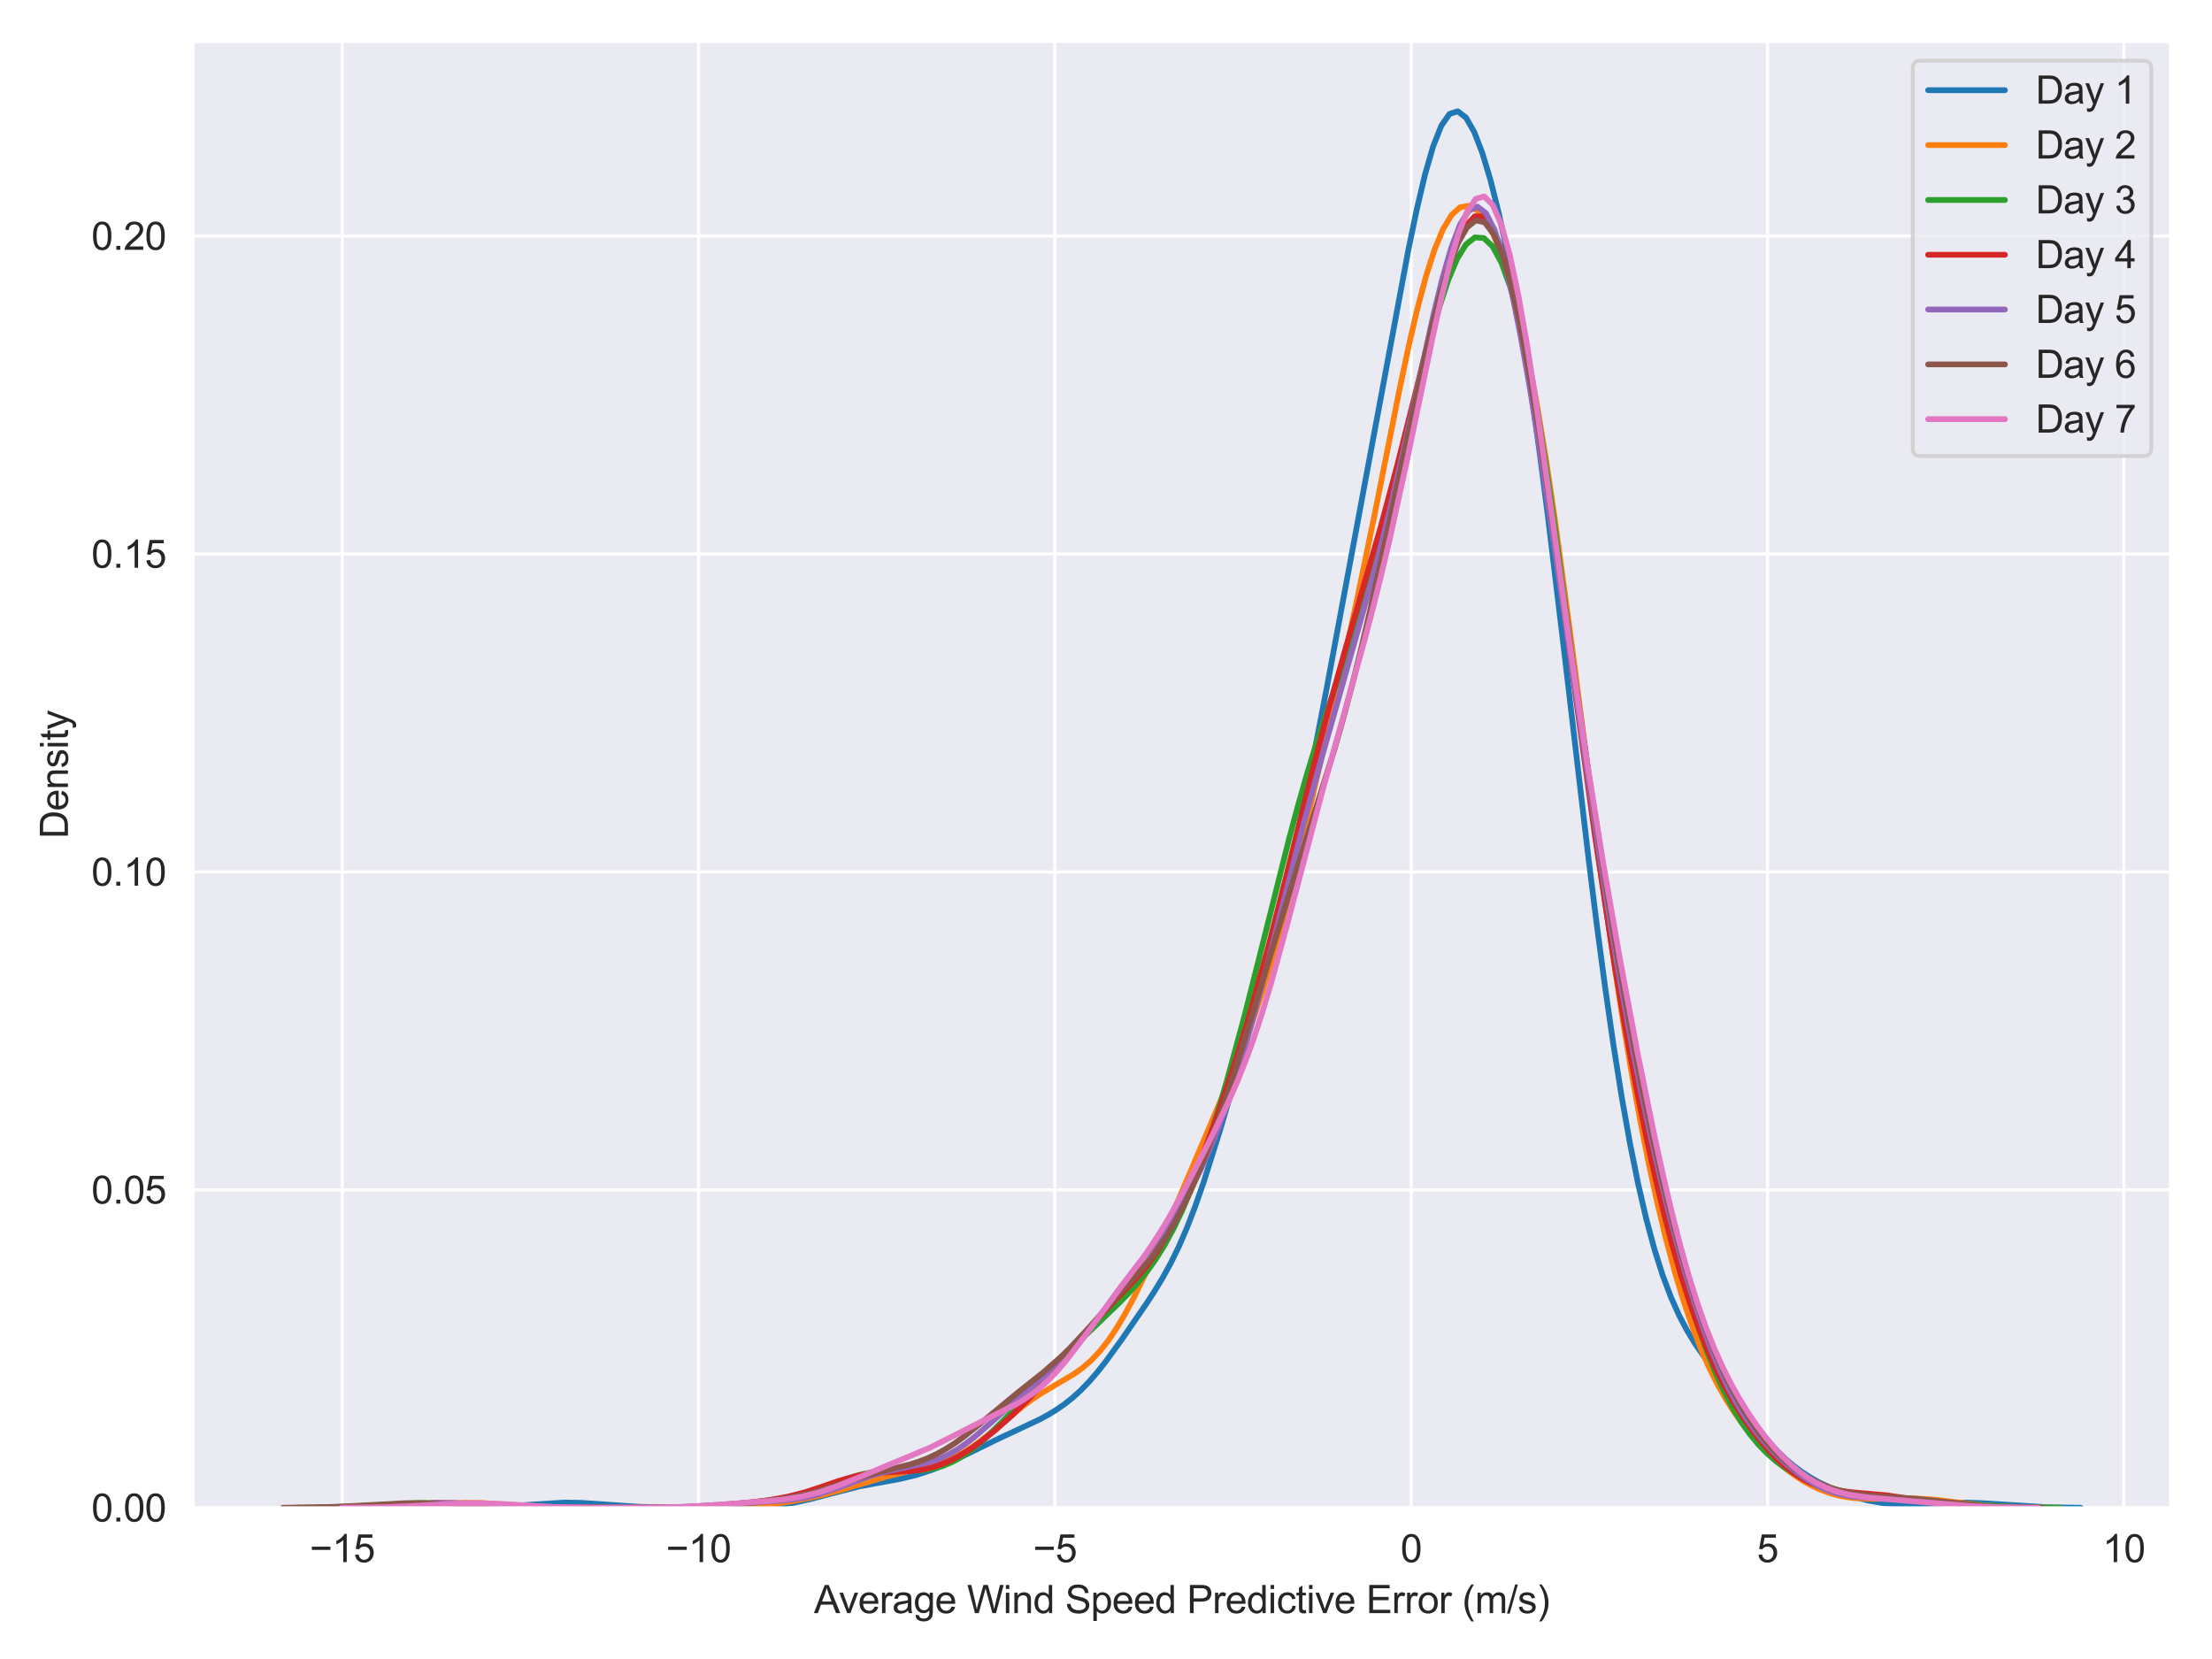 <?xml version="1.0" encoding="utf-8" standalone="no"?>
<!DOCTYPE svg PUBLIC "-//W3C//DTD SVG 1.1//EN"
  "http://www.w3.org/Graphics/SVG/1.1/DTD/svg11.dtd">
<svg xmlns:xlink="http://www.w3.org/1999/xlink" width="576pt" height="432pt" viewBox="0 0 576 432" xmlns="http://www.w3.org/2000/svg" version="1.1">
 <defs>
  <style type="text/css">*{stroke-linejoin: round; stroke-linecap: butt}</style>
 </defs>
 <g id="figure_1">
  <g id="patch_1">
   <path d="M 0 432 
L 576 432 
L 576 0 
L 0 0 
z
" style="fill: #ffffff"/>
  </g>
  <g id="axes_1">
   <g id="patch_2">
    <path d="M 50.263 392.627 
L 565.2 392.627 
L 565.2 10.8 
L 50.263 10.8 
z
" style="fill: #eaeaf2"/>
   </g>
   <g id="matplotlib.axis_1">
    <g id="xtick_1">
     <g id="line2d_1">
      <path d="M 89.117 392.627 
L 89.117 10.8 
" clip-path="url(#p0db8053e66)" style="fill: none; stroke: #ffffff; stroke-width: 0.8; stroke-linecap: round"/>
     </g>
     <g id="text_1">
      <!-- −15 -->
      <g style="fill: #262626" transform="translate(80.635 406.785) scale(0.1 -0.1)">
       <defs>
        <path id="ArialMT-2212" d="M 3381 1997 
L 356 1997 
L 356 2522 
L 3381 2522 
L 3381 1997 
z
" transform="scale(0.016)"/>
        <path id="ArialMT-31" d="M 2384 0 
L 1822 0 
L 1822 3584 
Q 1619 3391 1289 3197 
Q 959 3003 697 2906 
L 697 3450 
Q 1169 3672 1522 3987 
Q 1875 4303 2022 4600 
L 2384 4600 
L 2384 0 
z
" transform="scale(0.016)"/>
        <path id="ArialMT-35" d="M 266 1200 
L 856 1250 
Q 922 819 1161 601 
Q 1400 384 1738 384 
Q 2144 384 2425 690 
Q 2706 997 2706 1503 
Q 2706 1984 2436 2262 
Q 2166 2541 1728 2541 
Q 1456 2541 1237 2417 
Q 1019 2294 894 2097 
L 366 2166 
L 809 4519 
L 3088 4519 
L 3088 3981 
L 1259 3981 
L 1013 2750 
Q 1425 3038 1878 3038 
Q 2478 3038 2890 2622 
Q 3303 2206 3303 1553 
Q 3303 931 2941 478 
Q 2500 -78 1738 -78 
Q 1113 -78 717 272 
Q 322 622 266 1200 
z
" transform="scale(0.016)"/>
       </defs>
       <use xlink:href="#ArialMT-2212"/>
       <use xlink:href="#ArialMT-31" x="58.398"/>
       <use xlink:href="#ArialMT-35" x="114.014"/>
      </g>
     </g>
    </g>
    <g id="xtick_2">
     <g id="line2d_2">
      <path d="M 181.903 392.627 
L 181.903 10.8 
" clip-path="url(#p0db8053e66)" style="fill: none; stroke: #ffffff; stroke-width: 0.8; stroke-linecap: round"/>
     </g>
     <g id="text_2">
      <!-- −10 -->
      <g style="fill: #262626" transform="translate(173.422 406.785) scale(0.1 -0.1)">
       <defs>
        <path id="ArialMT-30" d="M 266 2259 
Q 266 3072 433 3567 
Q 600 4063 929 4331 
Q 1259 4600 1759 4600 
Q 2128 4600 2406 4451 
Q 2684 4303 2865 4023 
Q 3047 3744 3150 3342 
Q 3253 2941 3253 2259 
Q 3253 1453 3087 958 
Q 2922 463 2592 192 
Q 2263 -78 1759 -78 
Q 1097 -78 719 397 
Q 266 969 266 2259 
z
M 844 2259 
Q 844 1131 1108 757 
Q 1372 384 1759 384 
Q 2147 384 2411 759 
Q 2675 1134 2675 2259 
Q 2675 3391 2411 3762 
Q 2147 4134 1753 4134 
Q 1366 4134 1134 3806 
Q 844 3388 844 2259 
z
" transform="scale(0.016)"/>
       </defs>
       <use xlink:href="#ArialMT-2212"/>
       <use xlink:href="#ArialMT-31" x="58.398"/>
       <use xlink:href="#ArialMT-30" x="114.014"/>
      </g>
     </g>
    </g>
    <g id="xtick_3">
     <g id="line2d_3">
      <path d="M 274.69 392.627 
L 274.69 10.8 
" clip-path="url(#p0db8053e66)" style="fill: none; stroke: #ffffff; stroke-width: 0.8; stroke-linecap: round"/>
     </g>
     <g id="text_3">
      <!-- −5 -->
      <g style="fill: #262626" transform="translate(268.989 406.785) scale(0.1 -0.1)">
       <use xlink:href="#ArialMT-2212"/>
       <use xlink:href="#ArialMT-35" x="58.398"/>
      </g>
     </g>
    </g>
    <g id="xtick_4">
     <g id="line2d_4">
      <path d="M 367.477 392.627 
L 367.477 10.8 
" clip-path="url(#p0db8053e66)" style="fill: none; stroke: #ffffff; stroke-width: 0.8; stroke-linecap: round"/>
     </g>
     <g id="text_4">
      <!-- 0 -->
      <g style="fill: #262626" transform="translate(364.696 406.785) scale(0.1 -0.1)">
       <use xlink:href="#ArialMT-30"/>
      </g>
     </g>
    </g>
    <g id="xtick_5">
     <g id="line2d_5">
      <path d="M 460.263 392.627 
L 460.263 10.8 
" clip-path="url(#p0db8053e66)" style="fill: none; stroke: #ffffff; stroke-width: 0.8; stroke-linecap: round"/>
     </g>
     <g id="text_5">
      <!-- 5 -->
      <g style="fill: #262626" transform="translate(457.483 406.785) scale(0.1 -0.1)">
       <use xlink:href="#ArialMT-35"/>
      </g>
     </g>
    </g>
    <g id="xtick_6">
     <g id="line2d_6">
      <path d="M 553.05 392.627 
L 553.05 10.8 
" clip-path="url(#p0db8053e66)" style="fill: none; stroke: #ffffff; stroke-width: 0.8; stroke-linecap: round"/>
     </g>
     <g id="text_6">
      <!-- 10 -->
      <g style="fill: #262626" transform="translate(547.489 406.785) scale(0.1 -0.1)">
       <use xlink:href="#ArialMT-31"/>
       <use xlink:href="#ArialMT-30" x="55.615"/>
      </g>
     </g>
    </g>
    <g id="text_7">
     <!-- Average Wind Speed Predictive Error (m/s) -->
     <g style="fill: #262626" transform="translate(211.957 420.053) scale(0.1 -0.1)">
      <defs>
       <path id="ArialMT-41" d="M -9 0 
L 1750 4581 
L 2403 4581 
L 4278 0 
L 3588 0 
L 3053 1388 
L 1138 1388 
L 634 0 
L -9 0 
z
M 1313 1881 
L 2866 1881 
L 2388 3150 
Q 2169 3728 2063 4100 
Q 1975 3659 1816 3225 
L 1313 1881 
z
" transform="scale(0.016)"/>
       <path id="ArialMT-76" d="M 1344 0 
L 81 3319 
L 675 3319 
L 1388 1331 
Q 1503 1009 1600 663 
Q 1675 925 1809 1294 
L 2547 3319 
L 3125 3319 
L 1869 0 
L 1344 0 
z
" transform="scale(0.016)"/>
       <path id="ArialMT-65" d="M 2694 1069 
L 3275 997 
Q 3138 488 2766 206 
Q 2394 -75 1816 -75 
Q 1088 -75 661 373 
Q 234 822 234 1631 
Q 234 2469 665 2931 
Q 1097 3394 1784 3394 
Q 2450 3394 2872 2941 
Q 3294 2488 3294 1666 
Q 3294 1616 3291 1516 
L 816 1516 
Q 847 969 1125 678 
Q 1403 388 1819 388 
Q 2128 388 2347 550 
Q 2566 713 2694 1069 
z
M 847 1978 
L 2700 1978 
Q 2663 2397 2488 2606 
Q 2219 2931 1791 2931 
Q 1403 2931 1139 2672 
Q 875 2413 847 1978 
z
" transform="scale(0.016)"/>
       <path id="ArialMT-72" d="M 416 0 
L 416 3319 
L 922 3319 
L 922 2816 
Q 1116 3169 1280 3281 
Q 1444 3394 1641 3394 
Q 1925 3394 2219 3213 
L 2025 2691 
Q 1819 2813 1613 2813 
Q 1428 2813 1281 2702 
Q 1134 2591 1072 2394 
Q 978 2094 978 1738 
L 978 0 
L 416 0 
z
" transform="scale(0.016)"/>
       <path id="ArialMT-61" d="M 2588 409 
Q 2275 144 1986 34 
Q 1697 -75 1366 -75 
Q 819 -75 525 192 
Q 231 459 231 875 
Q 231 1119 342 1320 
Q 453 1522 633 1644 
Q 813 1766 1038 1828 
Q 1203 1872 1538 1913 
Q 2219 1994 2541 2106 
Q 2544 2222 2544 2253 
Q 2544 2597 2384 2738 
Q 2169 2928 1744 2928 
Q 1347 2928 1158 2789 
Q 969 2650 878 2297 
L 328 2372 
Q 403 2725 575 2942 
Q 747 3159 1072 3276 
Q 1397 3394 1825 3394 
Q 2250 3394 2515 3294 
Q 2781 3194 2906 3042 
Q 3031 2891 3081 2659 
Q 3109 2516 3109 2141 
L 3109 1391 
Q 3109 606 3145 398 
Q 3181 191 3288 0 
L 2700 0 
Q 2613 175 2588 409 
z
M 2541 1666 
Q 2234 1541 1622 1453 
Q 1275 1403 1131 1340 
Q 988 1278 909 1158 
Q 831 1038 831 891 
Q 831 666 1001 516 
Q 1172 366 1500 366 
Q 1825 366 2078 508 
Q 2331 650 2450 897 
Q 2541 1088 2541 1459 
L 2541 1666 
z
" transform="scale(0.016)"/>
       <path id="ArialMT-67" d="M 319 -275 
L 866 -356 
Q 900 -609 1056 -725 
Q 1266 -881 1628 -881 
Q 2019 -881 2231 -725 
Q 2444 -569 2519 -288 
Q 2563 -116 2559 434 
Q 2191 0 1641 0 
Q 956 0 581 494 
Q 206 988 206 1678 
Q 206 2153 378 2554 
Q 550 2956 876 3175 
Q 1203 3394 1644 3394 
Q 2231 3394 2613 2919 
L 2613 3319 
L 3131 3319 
L 3131 450 
Q 3131 -325 2973 -648 
Q 2816 -972 2473 -1159 
Q 2131 -1347 1631 -1347 
Q 1038 -1347 672 -1080 
Q 306 -813 319 -275 
z
M 784 1719 
Q 784 1066 1043 766 
Q 1303 466 1694 466 
Q 2081 466 2343 764 
Q 2606 1063 2606 1700 
Q 2606 2309 2336 2618 
Q 2066 2928 1684 2928 
Q 1309 2928 1046 2623 
Q 784 2319 784 1719 
z
" transform="scale(0.016)"/>
       <path id="ArialMT-20" transform="scale(0.016)"/>
       <path id="ArialMT-57" d="M 1294 0 
L 78 4581 
L 700 4581 
L 1397 1578 
Q 1509 1106 1591 641 
Q 1766 1375 1797 1488 
L 2669 4581 
L 3400 4581 
L 4056 2263 
Q 4303 1400 4413 641 
Q 4500 1075 4641 1638 
L 5359 4581 
L 5969 4581 
L 4713 0 
L 4128 0 
L 3163 3491 
Q 3041 3928 3019 4028 
Q 2947 3713 2884 3491 
L 1913 0 
L 1294 0 
z
" transform="scale(0.016)"/>
       <path id="ArialMT-69" d="M 425 3934 
L 425 4581 
L 988 4581 
L 988 3934 
L 425 3934 
z
M 425 0 
L 425 3319 
L 988 3319 
L 988 0 
L 425 0 
z
" transform="scale(0.016)"/>
       <path id="ArialMT-6e" d="M 422 0 
L 422 3319 
L 928 3319 
L 928 2847 
Q 1294 3394 1984 3394 
Q 2284 3394 2536 3286 
Q 2788 3178 2913 3003 
Q 3038 2828 3088 2588 
Q 3119 2431 3119 2041 
L 3119 0 
L 2556 0 
L 2556 2019 
Q 2556 2363 2490 2533 
Q 2425 2703 2258 2804 
Q 2091 2906 1866 2906 
Q 1506 2906 1245 2678 
Q 984 2450 984 1813 
L 984 0 
L 422 0 
z
" transform="scale(0.016)"/>
       <path id="ArialMT-64" d="M 2575 0 
L 2575 419 
Q 2259 -75 1647 -75 
Q 1250 -75 917 144 
Q 584 363 401 755 
Q 219 1147 219 1656 
Q 219 2153 384 2558 
Q 550 2963 881 3178 
Q 1213 3394 1622 3394 
Q 1922 3394 2156 3267 
Q 2391 3141 2538 2938 
L 2538 4581 
L 3097 4581 
L 3097 0 
L 2575 0 
z
M 797 1656 
Q 797 1019 1065 703 
Q 1334 388 1700 388 
Q 2069 388 2326 689 
Q 2584 991 2584 1609 
Q 2584 2291 2321 2609 
Q 2059 2928 1675 2928 
Q 1300 2928 1048 2622 
Q 797 2316 797 1656 
z
" transform="scale(0.016)"/>
       <path id="ArialMT-53" d="M 288 1472 
L 859 1522 
Q 900 1178 1048 958 
Q 1197 738 1509 602 
Q 1822 466 2213 466 
Q 2559 466 2825 569 
Q 3091 672 3220 851 
Q 3350 1031 3350 1244 
Q 3350 1459 3225 1620 
Q 3100 1781 2813 1891 
Q 2628 1963 1997 2114 
Q 1366 2266 1113 2400 
Q 784 2572 623 2826 
Q 463 3081 463 3397 
Q 463 3744 659 4045 
Q 856 4347 1234 4503 
Q 1613 4659 2075 4659 
Q 2584 4659 2973 4495 
Q 3363 4331 3572 4012 
Q 3781 3694 3797 3291 
L 3216 3247 
Q 3169 3681 2898 3903 
Q 2628 4125 2100 4125 
Q 1550 4125 1298 3923 
Q 1047 3722 1047 3438 
Q 1047 3191 1225 3031 
Q 1400 2872 2139 2705 
Q 2878 2538 3153 2413 
Q 3553 2228 3743 1945 
Q 3934 1663 3934 1294 
Q 3934 928 3725 604 
Q 3516 281 3123 101 
Q 2731 -78 2241 -78 
Q 1619 -78 1198 103 
Q 778 284 539 648 
Q 300 1013 288 1472 
z
" transform="scale(0.016)"/>
       <path id="ArialMT-70" d="M 422 -1272 
L 422 3319 
L 934 3319 
L 934 2888 
Q 1116 3141 1344 3267 
Q 1572 3394 1897 3394 
Q 2322 3394 2647 3175 
Q 2972 2956 3137 2557 
Q 3303 2159 3303 1684 
Q 3303 1175 3120 767 
Q 2938 359 2589 142 
Q 2241 -75 1856 -75 
Q 1575 -75 1351 44 
Q 1128 163 984 344 
L 984 -1272 
L 422 -1272 
z
M 931 1641 
Q 931 1000 1190 694 
Q 1450 388 1819 388 
Q 2194 388 2461 705 
Q 2728 1022 2728 1688 
Q 2728 2322 2467 2637 
Q 2206 2953 1844 2953 
Q 1484 2953 1207 2617 
Q 931 2281 931 1641 
z
" transform="scale(0.016)"/>
       <path id="ArialMT-50" d="M 494 0 
L 494 4581 
L 2222 4581 
Q 2678 4581 2919 4538 
Q 3256 4481 3484 4323 
Q 3713 4166 3852 3881 
Q 3991 3597 3991 3256 
Q 3991 2672 3619 2267 
Q 3247 1863 2275 1863 
L 1100 1863 
L 1100 0 
L 494 0 
z
M 1100 2403 
L 2284 2403 
Q 2872 2403 3119 2622 
Q 3366 2841 3366 3238 
Q 3366 3525 3220 3729 
Q 3075 3934 2838 4000 
Q 2684 4041 2272 4041 
L 1100 4041 
L 1100 2403 
z
" transform="scale(0.016)"/>
       <path id="ArialMT-63" d="M 2588 1216 
L 3141 1144 
Q 3050 572 2676 248 
Q 2303 -75 1759 -75 
Q 1078 -75 664 370 
Q 250 816 250 1647 
Q 250 2184 428 2587 
Q 606 2991 970 3192 
Q 1334 3394 1763 3394 
Q 2303 3394 2647 3120 
Q 2991 2847 3088 2344 
L 2541 2259 
Q 2463 2594 2264 2762 
Q 2066 2931 1784 2931 
Q 1359 2931 1093 2626 
Q 828 2322 828 1663 
Q 828 994 1084 691 
Q 1341 388 1753 388 
Q 2084 388 2306 591 
Q 2528 794 2588 1216 
z
" transform="scale(0.016)"/>
       <path id="ArialMT-74" d="M 1650 503 
L 1731 6 
Q 1494 -44 1306 -44 
Q 1000 -44 831 53 
Q 663 150 594 308 
Q 525 466 525 972 
L 525 2881 
L 113 2881 
L 113 3319 
L 525 3319 
L 525 4141 
L 1084 4478 
L 1084 3319 
L 1650 3319 
L 1650 2881 
L 1084 2881 
L 1084 941 
Q 1084 700 1114 631 
Q 1144 563 1211 522 
Q 1278 481 1403 481 
Q 1497 481 1650 503 
z
" transform="scale(0.016)"/>
       <path id="ArialMT-45" d="M 506 0 
L 506 4581 
L 3819 4581 
L 3819 4041 
L 1113 4041 
L 1113 2638 
L 3647 2638 
L 3647 2100 
L 1113 2100 
L 1113 541 
L 3925 541 
L 3925 0 
L 506 0 
z
" transform="scale(0.016)"/>
       <path id="ArialMT-6f" d="M 213 1659 
Q 213 2581 725 3025 
Q 1153 3394 1769 3394 
Q 2453 3394 2887 2945 
Q 3322 2497 3322 1706 
Q 3322 1066 3130 698 
Q 2938 331 2570 128 
Q 2203 -75 1769 -75 
Q 1072 -75 642 372 
Q 213 819 213 1659 
z
M 791 1659 
Q 791 1022 1069 705 
Q 1347 388 1769 388 
Q 2188 388 2466 706 
Q 2744 1025 2744 1678 
Q 2744 2294 2464 2611 
Q 2184 2928 1769 2928 
Q 1347 2928 1069 2612 
Q 791 2297 791 1659 
z
" transform="scale(0.016)"/>
       <path id="ArialMT-28" d="M 1497 -1347 
Q 1031 -759 709 28 
Q 388 816 388 1659 
Q 388 2403 628 3084 
Q 909 3875 1497 4659 
L 1900 4659 
Q 1522 4009 1400 3731 
Q 1209 3300 1100 2831 
Q 966 2247 966 1656 
Q 966 153 1900 -1347 
L 1497 -1347 
z
" transform="scale(0.016)"/>
       <path id="ArialMT-6d" d="M 422 0 
L 422 3319 
L 925 3319 
L 925 2853 
Q 1081 3097 1340 3245 
Q 1600 3394 1931 3394 
Q 2300 3394 2536 3241 
Q 2772 3088 2869 2813 
Q 3263 3394 3894 3394 
Q 4388 3394 4653 3120 
Q 4919 2847 4919 2278 
L 4919 0 
L 4359 0 
L 4359 2091 
Q 4359 2428 4304 2576 
Q 4250 2725 4106 2815 
Q 3963 2906 3769 2906 
Q 3419 2906 3187 2673 
Q 2956 2441 2956 1928 
L 2956 0 
L 2394 0 
L 2394 2156 
Q 2394 2531 2256 2718 
Q 2119 2906 1806 2906 
Q 1569 2906 1367 2781 
Q 1166 2656 1075 2415 
Q 984 2175 984 1722 
L 984 0 
L 422 0 
z
" transform="scale(0.016)"/>
       <path id="ArialMT-2f" d="M 0 -78 
L 1328 4659 
L 1778 4659 
L 453 -78 
L 0 -78 
z
" transform="scale(0.016)"/>
       <path id="ArialMT-73" d="M 197 991 
L 753 1078 
Q 800 744 1014 566 
Q 1228 388 1613 388 
Q 2000 388 2187 545 
Q 2375 703 2375 916 
Q 2375 1106 2209 1216 
Q 2094 1291 1634 1406 
Q 1016 1563 777 1677 
Q 538 1791 414 1992 
Q 291 2194 291 2438 
Q 291 2659 392 2848 
Q 494 3038 669 3163 
Q 800 3259 1026 3326 
Q 1253 3394 1513 3394 
Q 1903 3394 2198 3281 
Q 2494 3169 2634 2976 
Q 2775 2784 2828 2463 
L 2278 2388 
Q 2241 2644 2061 2787 
Q 1881 2931 1553 2931 
Q 1166 2931 1000 2803 
Q 834 2675 834 2503 
Q 834 2394 903 2306 
Q 972 2216 1119 2156 
Q 1203 2125 1616 2013 
Q 2213 1853 2448 1751 
Q 2684 1650 2818 1456 
Q 2953 1263 2953 975 
Q 2953 694 2789 445 
Q 2625 197 2315 61 
Q 2006 -75 1616 -75 
Q 969 -75 630 194 
Q 291 463 197 991 
z
" transform="scale(0.016)"/>
       <path id="ArialMT-29" d="M 791 -1347 
L 388 -1347 
Q 1322 153 1322 1656 
Q 1322 2244 1188 2822 
Q 1081 3291 891 3722 
Q 769 4003 388 4659 
L 791 4659 
Q 1378 3875 1659 3084 
Q 1900 2403 1900 1659 
Q 1900 816 1576 28 
Q 1253 -759 791 -1347 
z
" transform="scale(0.016)"/>
      </defs>
      <use xlink:href="#ArialMT-41"/>
      <use xlink:href="#ArialMT-76" x="64.949"/>
      <use xlink:href="#ArialMT-65" x="114.949"/>
      <use xlink:href="#ArialMT-72" x="170.564"/>
      <use xlink:href="#ArialMT-61" x="203.865"/>
      <use xlink:href="#ArialMT-67" x="259.48"/>
      <use xlink:href="#ArialMT-65" x="315.096"/>
      <use xlink:href="#ArialMT-20" x="370.711"/>
      <use xlink:href="#ArialMT-57" x="398.494"/>
      <use xlink:href="#ArialMT-69" x="492.879"/>
      <use xlink:href="#ArialMT-6e" x="515.096"/>
      <use xlink:href="#ArialMT-64" x="570.711"/>
      <use xlink:href="#ArialMT-20" x="626.326"/>
      <use xlink:href="#ArialMT-53" x="654.109"/>
      <use xlink:href="#ArialMT-70" x="720.809"/>
      <use xlink:href="#ArialMT-65" x="776.424"/>
      <use xlink:href="#ArialMT-65" x="832.039"/>
      <use xlink:href="#ArialMT-64" x="887.654"/>
      <use xlink:href="#ArialMT-20" x="943.27"/>
      <use xlink:href="#ArialMT-50" x="971.053"/>
      <use xlink:href="#ArialMT-72" x="1037.752"/>
      <use xlink:href="#ArialMT-65" x="1071.053"/>
      <use xlink:href="#ArialMT-64" x="1126.668"/>
      <use xlink:href="#ArialMT-69" x="1182.283"/>
      <use xlink:href="#ArialMT-63" x="1204.5"/>
      <use xlink:href="#ArialMT-74" x="1254.5"/>
      <use xlink:href="#ArialMT-69" x="1282.283"/>
      <use xlink:href="#ArialMT-76" x="1304.5"/>
      <use xlink:href="#ArialMT-65" x="1354.5"/>
      <use xlink:href="#ArialMT-20" x="1410.115"/>
      <use xlink:href="#ArialMT-45" x="1437.898"/>
      <use xlink:href="#ArialMT-72" x="1504.598"/>
      <use xlink:href="#ArialMT-72" x="1537.898"/>
      <use xlink:href="#ArialMT-6f" x="1571.199"/>
      <use xlink:href="#ArialMT-72" x="1626.814"/>
      <use xlink:href="#ArialMT-20" x="1660.115"/>
      <use xlink:href="#ArialMT-28" x="1687.898"/>
      <use xlink:href="#ArialMT-6d" x="1721.199"/>
      <use xlink:href="#ArialMT-2f" x="1804.5"/>
      <use xlink:href="#ArialMT-73" x="1832.283"/>
      <use xlink:href="#ArialMT-29" x="1882.283"/>
     </g>
    </g>
   </g>
   <g id="matplotlib.axis_2">
    <g id="ytick_1">
     <g id="line2d_7">
      <path d="M 50.263 392.627 
L 565.2 392.627 
" clip-path="url(#p0db8053e66)" style="fill: none; stroke: #ffffff; stroke-width: 0.8; stroke-linecap: round"/>
     </g>
     <g id="text_8">
      <!-- 0.00 -->
      <g style="fill: #262626" transform="translate(23.802 396.206) scale(0.1 -0.1)">
       <defs>
        <path id="ArialMT-2e" d="M 581 0 
L 581 641 
L 1222 641 
L 1222 0 
L 581 0 
z
" transform="scale(0.016)"/>
       </defs>
       <use xlink:href="#ArialMT-30"/>
       <use xlink:href="#ArialMT-2e" x="55.615"/>
       <use xlink:href="#ArialMT-30" x="83.398"/>
       <use xlink:href="#ArialMT-30" x="139.014"/>
      </g>
     </g>
    </g>
    <g id="ytick_2">
     <g id="line2d_8">
      <path d="M 50.263 309.837 
L 565.2 309.837 
" clip-path="url(#p0db8053e66)" style="fill: none; stroke: #ffffff; stroke-width: 0.8; stroke-linecap: round"/>
     </g>
     <g id="text_9">
      <!-- 0.05 -->
      <g style="fill: #262626" transform="translate(23.802 313.416) scale(0.1 -0.1)">
       <use xlink:href="#ArialMT-30"/>
       <use xlink:href="#ArialMT-2e" x="55.615"/>
       <use xlink:href="#ArialMT-30" x="83.398"/>
       <use xlink:href="#ArialMT-35" x="139.014"/>
      </g>
     </g>
    </g>
    <g id="ytick_3">
     <g id="line2d_9">
      <path d="M 50.263 227.047 
L 565.2 227.047 
" clip-path="url(#p0db8053e66)" style="fill: none; stroke: #ffffff; stroke-width: 0.8; stroke-linecap: round"/>
     </g>
     <g id="text_10">
      <!-- 0.10 -->
      <g style="fill: #262626" transform="translate(23.802 230.626) scale(0.1 -0.1)">
       <use xlink:href="#ArialMT-30"/>
       <use xlink:href="#ArialMT-2e" x="55.615"/>
       <use xlink:href="#ArialMT-31" x="83.398"/>
       <use xlink:href="#ArialMT-30" x="139.014"/>
      </g>
     </g>
    </g>
    <g id="ytick_4">
     <g id="line2d_10">
      <path d="M 50.263 144.257 
L 565.2 144.257 
" clip-path="url(#p0db8053e66)" style="fill: none; stroke: #ffffff; stroke-width: 0.8; stroke-linecap: round"/>
     </g>
     <g id="text_11">
      <!-- 0.15 -->
      <g style="fill: #262626" transform="translate(23.802 147.836) scale(0.1 -0.1)">
       <use xlink:href="#ArialMT-30"/>
       <use xlink:href="#ArialMT-2e" x="55.615"/>
       <use xlink:href="#ArialMT-31" x="83.398"/>
       <use xlink:href="#ArialMT-35" x="139.014"/>
      </g>
     </g>
    </g>
    <g id="ytick_5">
     <g id="line2d_11">
      <path d="M 50.263 61.467 
L 565.2 61.467 
" clip-path="url(#p0db8053e66)" style="fill: none; stroke: #ffffff; stroke-width: 0.8; stroke-linecap: round"/>
     </g>
     <g id="text_12">
      <!-- 0.20 -->
      <g style="fill: #262626" transform="translate(23.802 65.046) scale(0.1 -0.1)">
       <defs>
        <path id="ArialMT-32" d="M 3222 541 
L 3222 0 
L 194 0 
Q 188 203 259 391 
Q 375 700 629 1000 
Q 884 1300 1366 1694 
Q 2113 2306 2375 2664 
Q 2638 3022 2638 3341 
Q 2638 3675 2398 3904 
Q 2159 4134 1775 4134 
Q 1369 4134 1125 3890 
Q 881 3647 878 3216 
L 300 3275 
Q 359 3922 746 4261 
Q 1134 4600 1788 4600 
Q 2447 4600 2831 4234 
Q 3216 3869 3216 3328 
Q 3216 3053 3103 2787 
Q 2991 2522 2730 2228 
Q 2469 1934 1863 1422 
Q 1356 997 1212 845 
Q 1069 694 975 541 
L 3222 541 
z
" transform="scale(0.016)"/>
       </defs>
       <use xlink:href="#ArialMT-30"/>
       <use xlink:href="#ArialMT-2e" x="55.615"/>
       <use xlink:href="#ArialMT-32" x="83.398"/>
       <use xlink:href="#ArialMT-30" x="139.014"/>
      </g>
     </g>
    </g>
    <g id="text_13">
     <!-- Density -->
     <g style="fill: #262626" transform="translate(17.697 218.386) rotate(-90) scale(0.1 -0.1)">
      <defs>
       <path id="ArialMT-44" d="M 494 0 
L 494 4581 
L 2072 4581 
Q 2606 4581 2888 4516 
Q 3281 4425 3559 4188 
Q 3922 3881 4101 3404 
Q 4281 2928 4281 2316 
Q 4281 1794 4159 1391 
Q 4038 988 3847 723 
Q 3656 459 3429 307 
Q 3203 156 2883 78 
Q 2563 0 2147 0 
L 494 0 
z
M 1100 541 
L 2078 541 
Q 2531 541 2789 625 
Q 3047 709 3200 863 
Q 3416 1078 3536 1442 
Q 3656 1806 3656 2325 
Q 3656 3044 3420 3430 
Q 3184 3816 2847 3947 
Q 2603 4041 2063 4041 
L 1100 4041 
L 1100 541 
z
" transform="scale(0.016)"/>
       <path id="ArialMT-79" d="M 397 -1278 
L 334 -750 
Q 519 -800 656 -800 
Q 844 -800 956 -737 
Q 1069 -675 1141 -563 
Q 1194 -478 1313 -144 
Q 1328 -97 1363 -6 
L 103 3319 
L 709 3319 
L 1400 1397 
Q 1534 1031 1641 628 
Q 1738 1016 1872 1384 
L 2581 3319 
L 3144 3319 
L 1881 -56 
Q 1678 -603 1566 -809 
Q 1416 -1088 1222 -1217 
Q 1028 -1347 759 -1347 
Q 597 -1347 397 -1278 
z
" transform="scale(0.016)"/>
      </defs>
      <use xlink:href="#ArialMT-44"/>
      <use xlink:href="#ArialMT-65" x="72.217"/>
      <use xlink:href="#ArialMT-6e" x="127.832"/>
      <use xlink:href="#ArialMT-73" x="183.447"/>
      <use xlink:href="#ArialMT-69" x="233.447"/>
      <use xlink:href="#ArialMT-74" x="255.664"/>
      <use xlink:href="#ArialMT-79" x="283.447"/>
     </g>
    </g>
   </g>
   <g id="line2d_12">
    <path d="M 117.062 392.612 
L 125.599 392.497 
L 132.002 392.212 
L 146.943 391.267 
L 151.211 391.335 
L 157.614 391.764 
L 166.152 392.352 
L 172.555 392.553 
L 183.226 392.62 
L 193.898 392.522 
L 198.167 392.342 
L 202.435 391.968 
L 206.704 391.316 
L 210.973 390.367 
L 223.779 387.044 
L 230.182 385.873 
L 234.45 385.09 
L 238.719 384.058 
L 242.987 382.647 
L 247.256 380.857 
L 253.659 377.735 
L 260.062 374.609 
L 270.734 369.607 
L 272.868 368.447 
L 275.002 367.151 
L 277.137 365.679 
L 279.271 363.992 
L 281.405 362.057 
L 283.54 359.858 
L 285.674 357.397 
L 287.808 354.705 
L 292.077 348.838 
L 298.48 339.531 
L 300.614 336.257 
L 302.749 332.747 
L 304.883 328.867 
L 307.017 324.493 
L 309.152 319.538 
L 311.286 313.981 
L 313.42 307.861 
L 317.689 294.33 
L 321.958 279.795 
L 326.226 264.673 
L 330.495 248.718 
L 334.764 231.331 
L 336.898 221.924 
L 341.167 201.548 
L 345.435 179.383 
L 366.779 64.844 
L 368.913 54.598 
L 371.047 45.532 
L 373.182 38.112 
L 375.316 32.737 
L 377.45 29.666 
L 379.585 28.982 
L 381.719 30.597 
L 383.853 34.297 
L 385.988 39.818 
L 388.122 46.914 
L 390.256 55.414 
L 392.391 65.236 
L 394.525 76.376 
L 396.659 88.868 
L 398.794 102.73 
L 400.928 117.925 
L 403.062 134.326 
L 407.331 169.772 
L 413.734 224.275 
L 415.868 241.33 
L 418.003 257.338 
L 420.137 272.109 
L 422.271 285.528 
L 424.406 297.54 
L 426.54 308.143 
L 428.674 317.375 
L 430.809 325.308 
L 432.943 332.044 
L 435.077 337.714 
L 437.212 342.479 
L 439.346 346.519 
L 441.48 350.023 
L 445.749 356.128 
L 456.421 370.39 
L 460.689 375.572 
L 462.824 377.861 
L 464.958 379.912 
L 467.092 381.723 
L 469.227 383.308 
L 471.361 384.692 
L 473.495 385.905 
L 477.764 387.924 
L 482.032 389.513 
L 486.301 390.7 
L 490.57 391.456 
L 494.838 391.78 
L 499.107 391.753 
L 511.913 391.263 
L 516.182 391.422 
L 533.256 392.497 
L 541.794 392.612 
L 541.794 392.612 
" clip-path="url(#p0db8053e66)" style="fill: none; stroke: #1f77b4; stroke-width: 1.5; stroke-linecap: round"/>
   </g>
   <g id="line2d_13">
    <path d="M 89.815 392.613 
L 98.751 392.503 
L 105.453 392.231 
L 121.09 391.329 
L 125.558 391.393 
L 132.26 391.801 
L 141.196 392.363 
L 147.898 392.556 
L 161.301 392.626 
L 185.875 392.56 
L 192.577 392.36 
L 197.044 392.069 
L 201.512 391.61 
L 205.98 390.966 
L 210.448 390.136 
L 214.916 389.107 
L 219.384 387.882 
L 230.554 384.566 
L 235.022 383.471 
L 241.723 381.914 
L 243.957 381.266 
L 246.191 380.477 
L 248.425 379.509 
L 250.659 378.336 
L 252.893 376.955 
L 255.127 375.377 
L 259.595 371.79 
L 266.297 366.226 
L 268.531 364.563 
L 270.765 363.051 
L 275.233 360.402 
L 279.7 357.758 
L 281.934 356.159 
L 284.168 354.218 
L 286.402 351.848 
L 288.636 348.999 
L 290.87 345.668 
L 293.104 341.888 
L 295.338 337.722 
L 299.806 328.51 
L 304.274 318.517 
L 313.21 297.542 
L 322.145 276.443 
L 324.379 270.748 
L 326.613 264.599 
L 328.847 257.861 
L 331.081 250.453 
L 333.315 242.37 
L 335.549 233.688 
L 340.017 215.095 
L 348.953 176.268 
L 353.421 155.931 
L 357.889 134.243 
L 364.59 100.625 
L 366.824 90.113 
L 369.058 80.487 
L 371.292 72.054 
L 373.526 65.06 
L 375.76 59.674 
L 377.994 55.975 
L 380.228 53.967 
L 382.462 53.599 
L 384.696 54.802 
L 386.93 57.516 
L 389.164 61.714 
L 391.398 67.408 
L 393.632 74.643 
L 395.866 83.474 
L 398.1 93.937 
L 400.333 106.026 
L 402.567 119.661 
L 404.801 134.68 
L 409.269 167.791 
L 415.971 219.684 
L 418.205 236.116 
L 420.439 251.664 
L 422.673 266.183 
L 424.907 279.607 
L 427.141 291.932 
L 429.375 303.191 
L 431.609 313.429 
L 433.843 322.695 
L 436.077 331.033 
L 438.311 338.484 
L 440.544 345.094 
L 442.778 350.921 
L 445.012 356.032 
L 447.246 360.511 
L 449.48 364.445 
L 451.714 367.921 
L 453.948 371.018 
L 456.182 373.801 
L 458.416 376.318 
L 460.65 378.602 
L 462.884 380.67 
L 465.118 382.53 
L 467.352 384.184 
L 469.586 385.632 
L 471.82 386.872 
L 474.054 387.905 
L 476.288 388.736 
L 478.522 389.369 
L 480.755 389.82 
L 482.989 390.105 
L 487.457 390.295 
L 498.627 390.19 
L 503.095 390.466 
L 509.797 391.224 
L 516.499 391.971 
L 520.967 392.301 
L 527.668 392.543 
L 534.37 392.612 
L 534.37 392.612 
" clip-path="url(#p0db8053e66)" style="fill: none; stroke: #ff7f0e; stroke-width: 1.5; stroke-linecap: round"/>
   </g>
   <g id="line2d_14">
    <path d="M 76.942 392.613 
L 86.179 392.507 
L 93.106 392.242 
L 109.269 391.368 
L 113.888 391.433 
L 120.815 391.831 
L 130.051 392.375 
L 136.978 392.56 
L 150.833 392.626 
L 176.233 392.564 
L 183.16 392.379 
L 190.087 391.945 
L 197.015 391.221 
L 201.633 390.561 
L 206.251 389.678 
L 210.869 388.462 
L 215.487 386.906 
L 222.414 384.48 
L 224.724 383.854 
L 227.033 383.393 
L 229.342 383.108 
L 233.96 382.963 
L 238.578 382.948 
L 240.887 382.776 
L 243.196 382.389 
L 245.505 381.73 
L 247.814 380.77 
L 250.123 379.504 
L 252.433 377.947 
L 254.742 376.128 
L 257.051 374.086 
L 261.669 369.497 
L 277.832 352.343 
L 284.76 345.702 
L 291.687 339.027 
L 293.996 336.628 
L 296.305 334.039 
L 298.614 331.177 
L 300.923 327.945 
L 303.232 324.249 
L 305.541 320.009 
L 307.851 315.165 
L 310.16 309.687 
L 312.469 303.576 
L 314.778 296.854 
L 317.087 289.559 
L 319.396 281.74 
L 324.014 264.762 
L 328.632 246.509 
L 335.56 218.889 
L 337.869 210.248 
L 340.178 202.107 
L 342.487 194.511 
L 344.796 187.416 
L 354.032 160.581 
L 356.341 153.137 
L 358.65 145.057 
L 360.959 136.305 
L 365.578 117.177 
L 370.196 97.47 
L 372.505 88.244 
L 374.814 79.934 
L 377.123 72.886 
L 379.432 67.387 
L 381.741 63.65 
L 384.05 61.817 
L 386.359 61.972 
L 388.668 64.164 
L 390.977 68.43 
L 393.287 74.802 
L 395.596 83.302 
L 397.905 93.914 
L 400.214 106.554 
L 402.523 121.036 
L 404.832 137.055 
L 409.45 171.966 
L 414.068 207.321 
L 416.377 224.016 
L 418.686 239.652 
L 420.996 254.102 
L 423.305 267.371 
L 425.614 279.558 
L 427.923 290.812 
L 430.232 301.285 
L 432.541 311.092 
L 434.85 320.296 
L 437.159 328.909 
L 439.468 336.899 
L 441.777 344.219 
L 444.086 350.826 
L 446.395 356.698 
L 448.705 361.846 
L 451.014 366.306 
L 453.323 370.138 
L 455.632 373.412 
L 457.941 376.198 
L 460.25 378.563 
L 462.559 380.564 
L 464.868 382.25 
L 467.177 383.667 
L 469.486 384.853 
L 471.795 385.848 
L 474.104 386.687 
L 478.723 388.021 
L 483.341 389.042 
L 487.959 389.822 
L 492.577 390.371 
L 499.504 390.855 
L 508.741 391.411 
L 522.595 392.352 
L 529.522 392.552 
L 536.45 392.613 
L 536.45 392.613 
" clip-path="url(#p0db8053e66)" style="fill: none; stroke: #2ca02c; stroke-width: 1.5; stroke-linecap: round"/>
   </g>
   <g id="line2d_15">
    <path d="M 82.269 392.613 
L 93.446 392.453 
L 100.152 392.143 
L 113.564 391.383 
L 118.035 391.397 
L 124.741 391.736 
L 135.918 392.397 
L 144.86 392.59 
L 162.743 392.624 
L 176.155 392.527 
L 182.861 392.293 
L 189.567 391.827 
L 196.273 391.143 
L 200.744 390.544 
L 205.215 389.723 
L 209.685 388.568 
L 214.156 387.096 
L 218.627 385.552 
L 223.098 384.301 
L 225.333 383.872 
L 227.568 383.582 
L 232.039 383.313 
L 236.51 383.112 
L 238.745 382.889 
L 240.981 382.514 
L 243.216 381.952 
L 245.451 381.185 
L 247.687 380.209 
L 249.922 379.031 
L 252.157 377.669 
L 254.393 376.143 
L 258.864 372.674 
L 263.334 368.732 
L 267.805 364.343 
L 272.276 359.504 
L 276.747 354.266 
L 285.688 343.588 
L 290.159 338.77 
L 294.63 334.173 
L 296.865 331.722 
L 299.1 328.996 
L 301.336 325.873 
L 303.571 322.26 
L 305.806 318.114 
L 308.042 313.439 
L 310.277 308.278 
L 312.512 302.696 
L 316.983 290.514 
L 321.454 277.132 
L 323.689 269.95 
L 325.925 262.392 
L 330.395 246.092 
L 334.866 228.471 
L 341.572 201.415 
L 346.043 184.331 
L 350.514 168.404 
L 359.455 137.52 
L 363.926 120.874 
L 368.397 103.1 
L 372.868 85.177 
L 375.103 76.803 
L 377.338 69.311 
L 379.574 63.124 
L 381.809 58.668 
L 384.044 56.326 
L 386.28 56.388 
L 388.515 59.019 
L 390.751 64.236 
L 392.986 71.916 
L 395.221 81.819 
L 397.457 93.629 
L 399.692 106.995 
L 401.927 121.563 
L 406.398 153.021 
L 415.34 217.645 
L 419.81 247.263 
L 422.046 260.859 
L 424.281 273.561 
L 426.516 285.362 
L 428.752 296.286 
L 430.987 306.37 
L 433.223 315.654 
L 435.458 324.169 
L 437.693 331.937 
L 439.929 338.98 
L 442.164 345.322 
L 444.399 350.998 
L 446.635 356.061 
L 448.87 360.573 
L 451.106 364.605 
L 453.341 368.225 
L 455.576 371.491 
L 457.812 374.443 
L 460.047 377.104 
L 462.282 379.481 
L 464.518 381.569 
L 466.753 383.36 
L 468.989 384.849 
L 471.224 386.04 
L 473.459 386.951 
L 475.695 387.615 
L 477.93 388.077 
L 482.401 388.605 
L 491.342 389.389 
L 498.048 390.371 
L 504.755 391.42 
L 509.225 391.952 
L 513.696 392.299 
L 520.402 392.543 
L 527.108 392.612 
L 527.108 392.612 
" clip-path="url(#p0db8053e66)" style="fill: none; stroke: #d62728; stroke-width: 1.5; stroke-linecap: round"/>
   </g>
   <g id="line2d_16">
    <path d="M 81.932 392.614 
L 93.229 392.453 
L 100.008 392.143 
L 113.564 391.39 
L 118.083 391.409 
L 124.861 391.752 
L 133.899 392.311 
L 140.678 392.531 
L 151.975 392.621 
L 172.31 392.543 
L 179.088 392.338 
L 185.867 391.937 
L 199.423 391.043 
L 203.942 390.73 
L 208.461 390.162 
L 210.721 389.719 
L 212.98 389.151 
L 217.499 387.678 
L 226.537 384.362 
L 231.056 383.137 
L 242.353 380.688 
L 244.612 379.869 
L 246.872 378.824 
L 249.131 377.537 
L 251.391 376.013 
L 253.65 374.276 
L 258.169 370.36 
L 264.947 364.271 
L 276.245 354.722 
L 278.504 352.461 
L 280.763 349.943 
L 283.023 347.173 
L 287.542 341.097 
L 292.061 334.896 
L 296.58 329.051 
L 301.098 323.366 
L 303.358 320.363 
L 305.617 317.115 
L 307.877 313.531 
L 310.136 309.54 
L 312.396 305.088 
L 314.655 300.125 
L 316.915 294.608 
L 319.174 288.498 
L 321.434 281.771 
L 323.693 274.432 
L 325.952 266.528 
L 330.471 249.441 
L 339.509 214.25 
L 344.028 197.804 
L 357.585 149.983 
L 359.844 141.199 
L 362.104 131.951 
L 366.623 112.103 
L 373.401 81.407 
L 375.66 72.275 
L 377.92 64.482 
L 380.179 58.531 
L 382.439 54.864 
L 384.698 53.807 
L 386.958 55.525 
L 389.217 60.004 
L 391.476 67.062 
L 393.736 76.393 
L 395.995 87.619 
L 398.255 100.348 
L 400.514 114.22 
L 405.033 144.202 
L 416.33 221.647 
L 418.59 235.973 
L 420.849 249.565 
L 423.109 262.366 
L 425.368 274.372 
L 427.628 285.613 
L 429.887 296.138 
L 432.147 305.996 
L 434.406 315.219 
L 436.665 323.819 
L 438.925 331.79 
L 441.184 339.113 
L 443.444 345.769 
L 445.703 351.748 
L 447.963 357.058 
L 450.222 361.73 
L 452.482 365.819 
L 454.741 369.391 
L 457 372.524 
L 459.26 375.293 
L 461.519 377.763 
L 463.779 379.98 
L 466.038 381.972 
L 468.298 383.749 
L 470.557 385.306 
L 472.817 386.632 
L 475.076 387.719 
L 477.336 388.565 
L 479.595 389.184 
L 481.854 389.599 
L 484.114 389.849 
L 488.633 390.04 
L 495.411 390.203 
L 499.93 390.526 
L 518.006 392.32 
L 524.784 392.546 
L 531.562 392.612 
L 531.562 392.612 
" clip-path="url(#p0db8053e66)" style="fill: none; stroke: #9467bd; stroke-width: 1.5; stroke-linecap: round"/>
   </g>
   <g id="line2d_17">
    <path d="M 73.669 392.614 
L 85.173 392.455 
L 92.075 392.149 
L 105.88 391.409 
L 110.482 391.43 
L 117.384 391.772 
L 126.588 392.32 
L 133.49 392.535 
L 144.994 392.622 
L 172.604 392.568 
L 179.507 392.403 
L 186.409 392.03 
L 195.613 391.233 
L 202.515 390.444 
L 207.117 389.689 
L 211.718 388.619 
L 216.32 387.236 
L 225.523 384.271 
L 230.125 383.053 
L 237.028 381.309 
L 239.328 380.576 
L 241.629 379.69 
L 243.93 378.617 
L 246.231 377.343 
L 248.532 375.87 
L 250.833 374.22 
L 255.434 370.545 
L 264.637 362.941 
L 271.54 357.471 
L 276.142 353.45 
L 278.442 351.208 
L 283.044 346.284 
L 292.247 336.004 
L 296.849 330.968 
L 299.15 328.267 
L 301.451 325.287 
L 303.752 321.911 
L 306.052 318.05 
L 308.353 313.652 
L 310.654 308.705 
L 312.955 303.232 
L 315.256 297.273 
L 317.557 290.877 
L 322.158 276.988 
L 326.76 262.061 
L 335.963 231.82 
L 347.467 195.192 
L 349.768 187.093 
L 352.069 178.46 
L 354.37 169.249 
L 356.671 159.47 
L 361.272 138.484 
L 370.476 95.165 
L 372.776 85.394 
L 375.077 76.613 
L 377.378 69.128 
L 379.679 63.241 
L 381.98 59.241 
L 384.281 57.383 
L 386.581 57.871 
L 388.882 60.833 
L 391.183 66.303 
L 393.484 74.204 
L 395.785 84.352 
L 398.086 96.462 
L 400.386 110.178 
L 402.687 125.104 
L 407.289 156.989 
L 414.191 204.915 
L 418.793 234.431 
L 421.094 248.164 
L 423.395 261.18 
L 425.695 273.478 
L 427.996 285.062 
L 430.297 295.935 
L 432.598 306.088 
L 434.899 315.513 
L 437.2 324.2 
L 439.5 332.149 
L 441.801 339.372 
L 444.102 345.895 
L 446.403 351.759 
L 448.704 357.012 
L 451.005 361.704 
L 453.305 365.883 
L 455.606 369.593 
L 457.907 372.87 
L 460.208 375.748 
L 462.509 378.259 
L 464.81 380.434 
L 467.11 382.305 
L 469.411 383.903 
L 471.712 385.253 
L 474.013 386.378 
L 476.314 387.298 
L 478.615 388.028 
L 480.915 388.587 
L 483.216 388.997 
L 487.818 389.489 
L 499.322 390.323 
L 517.729 392.293 
L 524.631 392.54 
L 531.534 392.611 
L 531.534 392.611 
" clip-path="url(#p0db8053e66)" style="fill: none; stroke: #8c564b; stroke-width: 1.5; stroke-linecap: round"/>
   </g>
   <g id="line2d_18">
    <path d="M 89.004 392.614 
L 100.104 392.467 
L 106.764 392.186 
L 120.084 391.434 
L 124.524 391.404 
L 131.184 391.676 
L 144.505 392.423 
L 153.385 392.593 
L 168.925 392.588 
L 177.805 392.399 
L 184.465 392.05 
L 200.005 390.856 
L 204.445 390.401 
L 208.885 389.687 
L 213.325 388.581 
L 217.765 387.075 
L 224.425 384.377 
L 242.185 376.962 
L 248.845 373.606 
L 255.505 370.201 
L 264.386 365.768 
L 266.606 364.451 
L 268.826 362.936 
L 271.046 361.173 
L 273.266 359.126 
L 275.486 356.788 
L 277.706 354.178 
L 282.146 348.354 
L 291.026 336.267 
L 297.686 327.461 
L 299.906 324.281 
L 302.126 320.86 
L 304.346 317.175 
L 308.786 309.113 
L 315.446 296.115 
L 319.886 286.893 
L 322.106 281.843 
L 324.326 276.315 
L 326.546 270.193 
L 328.766 263.423 
L 330.986 256.023 
L 335.426 239.782 
L 344.306 206.142 
L 350.966 182.421 
L 355.406 166.37 
L 357.626 157.894 
L 359.846 148.978 
L 362.066 139.566 
L 366.506 119.29 
L 373.166 87.282 
L 375.386 77.284 
L 377.606 68.284 
L 379.826 60.741 
L 382.047 55.111 
L 384.267 51.807 
L 386.487 51.157 
L 388.707 53.364 
L 390.927 58.481 
L 393.147 66.4 
L 395.367 76.856 
L 397.587 89.456 
L 399.807 103.716 
L 404.247 135.125 
L 408.687 167.265 
L 413.127 197.624 
L 417.567 225.351 
L 422.007 250.748 
L 426.447 274.338 
L 430.887 296.158 
L 433.107 306.25 
L 435.327 315.677 
L 437.547 324.36 
L 439.767 332.248 
L 441.987 339.328 
L 444.207 345.627 
L 446.427 351.207 
L 448.647 356.151 
L 450.867 360.549 
L 453.087 364.49 
L 455.307 368.048 
L 457.527 371.279 
L 459.747 374.218 
L 461.967 376.885 
L 464.187 379.284 
L 466.407 381.415 
L 468.627 383.275 
L 470.847 384.866 
L 473.067 386.194 
L 475.287 387.275 
L 477.507 388.132 
L 479.727 388.793 
L 481.947 389.291 
L 486.387 389.939 
L 493.047 390.499 
L 504.148 391.43 
L 513.028 392.155 
L 519.688 392.462 
L 528.568 392.603 
L 530.788 392.614 
L 530.788 392.614 
" clip-path="url(#p0db8053e66)" style="fill: none; stroke: #e377c2; stroke-width: 1.5; stroke-linecap: round"/>
   </g>
   <g id="patch_3">
    <path d="M 50.263 392.627 
L 50.263 10.8 
" style="fill: none; stroke: #ffffff; stroke-width: 0.8; stroke-linejoin: miter; stroke-linecap: square"/>
   </g>
   <g id="patch_4">
    <path d="M 565.2 392.627 
L 565.2 10.8 
" style="fill: none; stroke: #ffffff; stroke-width: 0.8; stroke-linejoin: miter; stroke-linecap: square"/>
   </g>
   <g id="patch_5">
    <path d="M 50.263 392.627 
L 565.2 392.627 
" style="fill: none; stroke: #ffffff; stroke-width: 0.8; stroke-linejoin: miter; stroke-linecap: square"/>
   </g>
   <g id="patch_6">
    <path d="M 50.263 10.8 
L 565.2 10.8 
" style="fill: none; stroke: #ffffff; stroke-width: 0.8; stroke-linejoin: miter; stroke-linecap: square"/>
   </g>
   <g id="legend_1">
    <g id="patch_7">
     <path d="M 500.078 118.756 
L 558.2 118.756 
Q 560.2 118.756 560.2 116.756 
L 560.2 17.8 
Q 560.2 15.8 558.2 15.8 
L 500.078 15.8 
Q 498.078 15.8 498.078 17.8 
L 498.078 116.756 
Q 498.078 118.756 500.078 118.756 
z
" style="fill: #eaeaf2; opacity: 0.8; stroke: #cccccc; stroke-linejoin: miter"/>
    </g>
    <g id="line2d_19">
     <path d="M 502.078 23.488 
L 512.078 23.488 
L 522.078 23.488 
" style="fill: none; stroke: #1f77b4; stroke-width: 1.5; stroke-linecap: round"/>
    </g>
    <g id="text_14">
     <!-- Day 1 -->
     <g style="fill: #262626" transform="translate(530.078 26.988) scale(0.1 -0.1)">
      <use xlink:href="#ArialMT-44"/>
      <use xlink:href="#ArialMT-61" x="72.217"/>
      <use xlink:href="#ArialMT-79" x="127.832"/>
      <use xlink:href="#ArialMT-20" x="177.832"/>
      <use xlink:href="#ArialMT-31" x="205.615"/>
     </g>
    </g>
    <g id="line2d_20">
     <path d="M 502.078 37.78 
L 512.078 37.78 
L 522.078 37.78 
" style="fill: none; stroke: #ff7f0e; stroke-width: 1.5; stroke-linecap: round"/>
    </g>
    <g id="text_15">
     <!-- Day 2 -->
     <g style="fill: #262626" transform="translate(530.078 41.28) scale(0.1 -0.1)">
      <use xlink:href="#ArialMT-44"/>
      <use xlink:href="#ArialMT-61" x="72.217"/>
      <use xlink:href="#ArialMT-79" x="127.832"/>
      <use xlink:href="#ArialMT-20" x="177.832"/>
      <use xlink:href="#ArialMT-32" x="205.615"/>
     </g>
    </g>
    <g id="line2d_21">
     <path d="M 502.078 52.072 
L 512.078 52.072 
L 522.078 52.072 
" style="fill: none; stroke: #2ca02c; stroke-width: 1.5; stroke-linecap: round"/>
    </g>
    <g id="text_16">
     <!-- Day 3 -->
     <g style="fill: #262626" transform="translate(530.078 55.572) scale(0.1 -0.1)">
      <defs>
       <path id="ArialMT-33" d="M 269 1209 
L 831 1284 
Q 928 806 1161 595 
Q 1394 384 1728 384 
Q 2125 384 2398 659 
Q 2672 934 2672 1341 
Q 2672 1728 2419 1979 
Q 2166 2231 1775 2231 
Q 1616 2231 1378 2169 
L 1441 2663 
Q 1497 2656 1531 2656 
Q 1891 2656 2178 2843 
Q 2466 3031 2466 3422 
Q 2466 3731 2256 3934 
Q 2047 4138 1716 4138 
Q 1388 4138 1169 3931 
Q 950 3725 888 3313 
L 325 3413 
Q 428 3978 793 4289 
Q 1159 4600 1703 4600 
Q 2078 4600 2393 4439 
Q 2709 4278 2876 4000 
Q 3044 3722 3044 3409 
Q 3044 3113 2884 2869 
Q 2725 2625 2413 2481 
Q 2819 2388 3044 2092 
Q 3269 1797 3269 1353 
Q 3269 753 2831 336 
Q 2394 -81 1725 -81 
Q 1122 -81 723 278 
Q 325 638 269 1209 
z
" transform="scale(0.016)"/>
      </defs>
      <use xlink:href="#ArialMT-44"/>
      <use xlink:href="#ArialMT-61" x="72.217"/>
      <use xlink:href="#ArialMT-79" x="127.832"/>
      <use xlink:href="#ArialMT-20" x="177.832"/>
      <use xlink:href="#ArialMT-33" x="205.615"/>
     </g>
    </g>
    <g id="line2d_22">
     <path d="M 502.078 66.334 
L 512.078 66.334 
L 522.078 66.334 
" style="fill: none; stroke: #d62728; stroke-width: 1.5; stroke-linecap: round"/>
    </g>
    <g id="text_17">
     <!-- Day 4 -->
     <g style="fill: #262626" transform="translate(530.078 69.834) scale(0.1 -0.1)">
      <defs>
       <path id="ArialMT-34" d="M 2069 0 
L 2069 1097 
L 81 1097 
L 81 1613 
L 2172 4581 
L 2631 4581 
L 2631 1613 
L 3250 1613 
L 3250 1097 
L 2631 1097 
L 2631 0 
L 2069 0 
z
M 2069 1613 
L 2069 3678 
L 634 1613 
L 2069 1613 
z
" transform="scale(0.016)"/>
      </defs>
      <use xlink:href="#ArialMT-44"/>
      <use xlink:href="#ArialMT-61" x="72.217"/>
      <use xlink:href="#ArialMT-79" x="127.832"/>
      <use xlink:href="#ArialMT-20" x="177.832"/>
      <use xlink:href="#ArialMT-34" x="205.615"/>
     </g>
    </g>
    <g id="line2d_23">
     <path d="M 502.078 80.597 
L 512.078 80.597 
L 522.078 80.597 
" style="fill: none; stroke: #9467bd; stroke-width: 1.5; stroke-linecap: round"/>
    </g>
    <g id="text_18">
     <!-- Day 5 -->
     <g style="fill: #262626" transform="translate(530.078 84.097) scale(0.1 -0.1)">
      <use xlink:href="#ArialMT-44"/>
      <use xlink:href="#ArialMT-61" x="72.217"/>
      <use xlink:href="#ArialMT-79" x="127.832"/>
      <use xlink:href="#ArialMT-20" x="177.832"/>
      <use xlink:href="#ArialMT-35" x="205.615"/>
     </g>
    </g>
    <g id="line2d_24">
     <path d="M 502.078 94.889 
L 512.078 94.889 
L 522.078 94.889 
" style="fill: none; stroke: #8c564b; stroke-width: 1.5; stroke-linecap: round"/>
    </g>
    <g id="text_19">
     <!-- Day 6 -->
     <g style="fill: #262626" transform="translate(530.078 98.389) scale(0.1 -0.1)">
      <defs>
       <path id="ArialMT-36" d="M 3184 3459 
L 2625 3416 
Q 2550 3747 2413 3897 
Q 2184 4138 1850 4138 
Q 1581 4138 1378 3988 
Q 1113 3794 959 3422 
Q 806 3050 800 2363 
Q 1003 2672 1297 2822 
Q 1591 2972 1913 2972 
Q 2475 2972 2870 2558 
Q 3266 2144 3266 1488 
Q 3266 1056 3080 686 
Q 2894 316 2569 119 
Q 2244 -78 1831 -78 
Q 1128 -78 684 439 
Q 241 956 241 2144 
Q 241 3472 731 4075 
Q 1159 4600 1884 4600 
Q 2425 4600 2770 4297 
Q 3116 3994 3184 3459 
z
M 888 1484 
Q 888 1194 1011 928 
Q 1134 663 1356 523 
Q 1578 384 1822 384 
Q 2178 384 2434 671 
Q 2691 959 2691 1453 
Q 2691 1928 2437 2201 
Q 2184 2475 1800 2475 
Q 1419 2475 1153 2201 
Q 888 1928 888 1484 
z
" transform="scale(0.016)"/>
      </defs>
      <use xlink:href="#ArialMT-44"/>
      <use xlink:href="#ArialMT-61" x="72.217"/>
      <use xlink:href="#ArialMT-79" x="127.832"/>
      <use xlink:href="#ArialMT-20" x="177.832"/>
      <use xlink:href="#ArialMT-36" x="205.615"/>
     </g>
    </g>
    <g id="line2d_25">
     <path d="M 502.078 109.152 
L 512.078 109.152 
L 522.078 109.152 
" style="fill: none; stroke: #e377c2; stroke-width: 1.5; stroke-linecap: round"/>
    </g>
    <g id="text_20">
     <!-- Day 7 -->
     <g style="fill: #262626" transform="translate(530.078 112.652) scale(0.1 -0.1)">
      <defs>
       <path id="ArialMT-37" d="M 303 3981 
L 303 4522 
L 3269 4522 
L 3269 4084 
Q 2831 3619 2401 2847 
Q 1972 2075 1738 1259 
Q 1569 684 1522 0 
L 944 0 
Q 953 541 1156 1306 
Q 1359 2072 1739 2783 
Q 2119 3494 2547 3981 
L 303 3981 
z
" transform="scale(0.016)"/>
      </defs>
      <use xlink:href="#ArialMT-44"/>
      <use xlink:href="#ArialMT-61" x="72.217"/>
      <use xlink:href="#ArialMT-79" x="127.832"/>
      <use xlink:href="#ArialMT-20" x="177.832"/>
      <use xlink:href="#ArialMT-37" x="205.615"/>
     </g>
    </g>
   </g>
  </g>
 </g>
 <defs>
  <clipPath id="p0db8053e66">
   <rect x="50.263" y="10.8" width="514.938" height="381.827"/>
  </clipPath>
 </defs>
</svg>

